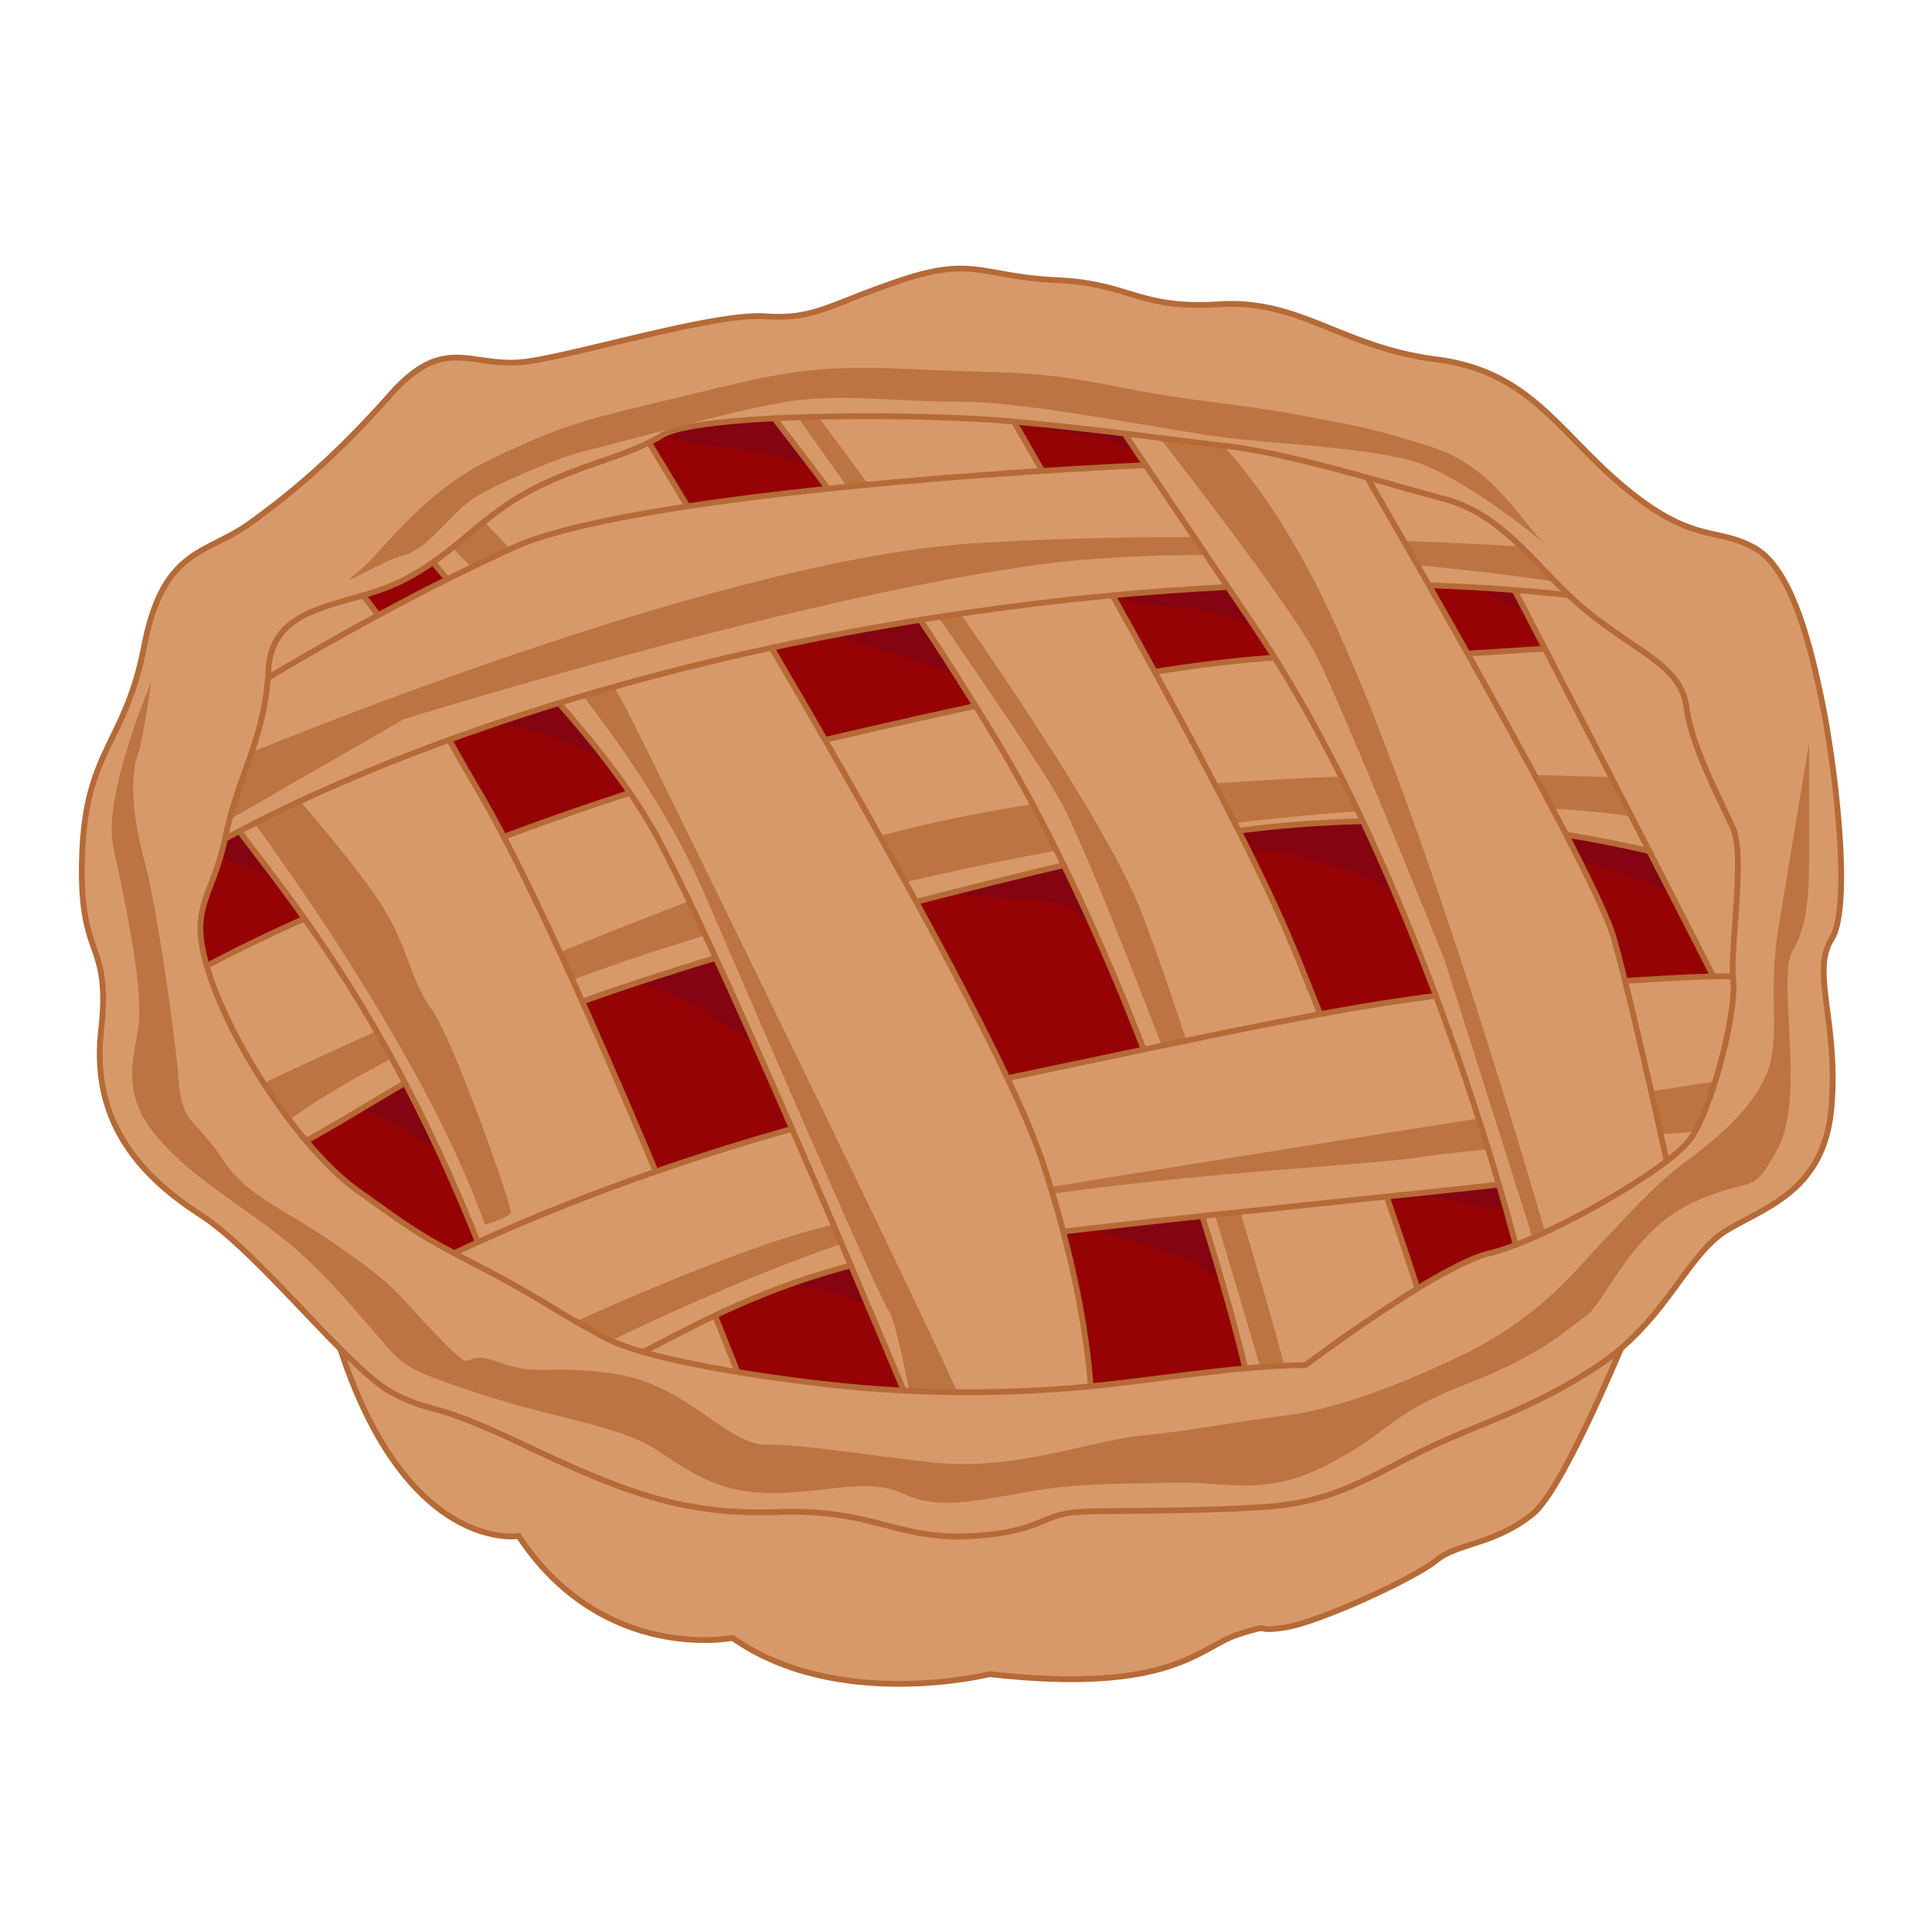 <svg id="Layer_2" data-name="Layer 2" xmlns="http://www.w3.org/2000/svg" viewBox="0 0 1000 1000"><defs><style>.cls-1{fill:#d8996a;stroke:#b56a37;stroke-miterlimit:10;stroke-width:3px;}.cls-2{fill:#950304;}.cls-3{fill:#840411;}.cls-4{fill:#bc7442;}</style></defs><title>pie</title><path class="cls-1" d="M857.81,652.21s-44.65,115.2-64.3,131.27-39.29,15.18-50,24.12-60.72,32.14-78.58,34.82-4.47-2.68-24.11,3.57-33.94,31.26-128.6,20.54c0,0-78.58,19.65-133.06-18.75,0,0-67,13.4-110.73-52.69,0,0-67,10.72-100-124.13S461.31,685.25,464,684.36,815.84,628.1,815.84,628.1Z"/><path class="cls-2" d="M800.66,680.79c1.78,0,109.84-68.77,117.88-93.77s11.6-169.67,8-185.75-64.29-111.63-83.05-122.34-167-72.34-226.82-79.48-270.59,1.79-298.27,5.36-148.24,77.69-159,83.94-53.58,87.52-53.58,89.3S72.85,471.82,74.63,504s84.84,146.45,111.63,164.31,225,82.16,252.72,82.16S703.32,735.26,714.93,729,800.66,680.79,800.66,680.79Z"/><path class="cls-3" d="M242.52,616.49c-8.93-20.54-35.72-33.94-52.69-41.08s-47.33-6.25-43.76-8S205,526.29,205,526.29l42,59.84Z"/><path class="cls-3" d="M151.43,463.78c-15.18-16.07-37.5-19.64-51.79-22.32s-15.15-21.45,2.25-29,29.9-14.72,34.36-12S151.43,463.78,151.43,463.78Z"/><path class="cls-3" d="M333.32,403.47c-18.47-7.56-43.47-24.52-67.58-27.2s-48.22-3.58-50.9-2.68,59.83-32.15,64.29-33,36.62,2.68,45.55,11.61S333.32,403.47,333.32,403.47Z"/><path class="cls-3" d="M519.49,363.9c-14.42-11.74-18.89-12.64-52.82-24.25s-52.69-16.07-61.62-9.82-8-7.14,21.43-17.86,75.91-19.65,77.69-19.65S519.49,363.9,519.49,363.9Z"/><path class="cls-3" d="M406.84,556.66c-6.26-8-11.61-14.29-37.51-30.37s-38.56-17-52.77-19.2-42.78-5.8-42.78-5.8,40.18-29.47,59.83-33.94,52.69-4.46,52.69-4.46Z"/><path class="cls-3" d="M469.35,691.5c-5.36-5.36-26.79-24.11-52.69-25s-49.12-2.68-51.8-4.47,42-28.57,51.8-31.25,45.54-4.47,45.54,0S469.35,691.5,469.35,691.5Z"/><path class="cls-3" d="M648,678.11s-19.65-23.22-42-29.47-34.56-14.29-49-9.38-24.25,15.63-22.46,6.7,18.75-34.83,44.65-37.51,42.86-14.29,48.22-6.25S648,678.11,648,678.11Z"/><path class="cls-3" d="M582.76,495.93c-7.14-12.5-24.11-23.22-30.36-26.79s-41.08-4.46-58.94-6.25-31.26,2.68-33.94,0-7.14-20.54,33.94-31.26S532.75,411.09,552.4,420,582.76,495.93,582.76,495.93Z"/><path class="cls-3" d="M735.47,472.71c-3.58-3.57-25-19.64-42.87-24.11s-24.11-7.14-36.61-8-27.69,7.15-28.58,0-15.18-32.14,16.08-41.07,51.79-22.33,69.65-5.36,28.58,42,25.9,54.47A204.43,204.43,0,0,0,735.47,472.71Z"/><path class="cls-3" d="M786.37,629c-6.25-2.68-17.86-4.46-34.83-8s-25.42.9-33.25,0-25.69-33,8.25-44.65,46.43-29.47,56.26-4.46S786.37,629,786.37,629Z"/><path class="cls-3" d="M870.31,467.35c-9.82-8.93-26.79-14.28-44.65-19.64s-27.68-5.36-34.83-8-13.39-33.93,8.93-36.61,33.94-20.54,49.12,0,26.79,39.29,26.79,44.65S870.31,467.35,870.31,467.35Z"/><path class="cls-3" d="M799.76,328.94c-8-12.51-14.28-13.4-29.47-21.44s-38.4-11.6-50.9-13.39S696.17,265.53,731,274.46s40.19,3.57,53.58,19.65,18.76,20.54,18.76,24.11S799.76,328.94,799.76,328.94Z"/><path class="cls-3" d="M664,328.94c-8.94-2.68-28.58-11.61-43.76-13.4s-21.44-.89-33.94-4.46-30.36,5.35-33.93,0-9.83-23.22,30.36-23.22,50-3.57,68.76,6.25,27.69,13.39,23.22,19.65S664,328.94,664,328.94Z"/><path class="cls-3" d="M437.2,245c-15.18-.89-33-10.71-55.37-12.5s-28.26-7.09-44.05-4.44-38.11,14.26-21.14-.92,19.65-40.18,57.15-30.36S437.2,207.49,441.66,220,437.2,245,437.2,245Z"/><path class="cls-3" d="M607.55,242.29c-6-3.55-31.93-16-50.69-17.84s-21.43-5.35-32.15-4.46-21-20.73,18.54-22.42,47.55-7.94,57.37,5.45S607.55,242.29,607.55,242.29Z"/><path class="cls-1" d="M88.92,512c6.25-11.61,181.28-92,313.45-123.24S631.88,337,698.85,339.65s181.29-16.07,200.93,0,26.79,117,13.4,117S769.4,396.81,577.4,441.46s-300,82.16-342,104.48S134,609.69,127.53,600.59,88.92,512,88.92,512Z"/><path class="cls-4" d="M131.79,594.16s69.65-71.44,310.77-131.27,390.25-47.26,423.29-35.24-17-24.59-17-24.59S588.12,387,426.48,441.46,104.1,576.3,104.1,576.3Z"/><path class="cls-1" d="M647.06,721c-.9-12.5-48.23-201.82-134.85-343.81s-137.52-183.07-125-187.53,117.88-5.36,117.88-5.36,125,212.54,162.53,301.84,72.33,200,72.33,200Z"/><path class="cls-4" d="M668,720.53c0-7.15-47.33-170.57-76.8-247.37s-184.4-279.8-184.4-279.8l.44,14.57s126.81,177.71,142.89,209,58,142,58,142l46.44,156.28Z"/><path class="cls-1" d="M899.78,530.76c-3.57-7.14-143.83-282.15-151.84-292s130.41,50.88,127.73,62.49S928,452.62,928,452.62Z"/><path class="cls-1" d="M390.76,734.37c0-3.57-94.66-242-141.1-321.49s-58-112.52-75.9-111.63S91.6,363.76,104.1,398.59s84.07,88.74,149.2,259.59S390.76,734.37,390.76,734.37Z"/><path class="cls-4" d="M251,633.9s12.51-3.57,13.4-6.25-29.47-89.3-41.08-105.37-11.61-32.15-26.79-55.37-50.9-63.41-50.9-63.41l-18.76,16.08S218,540.14,251,633.9Z"/><path class="cls-1" d="M208.59,662.93c.89-2.68,115.2-63.41,281.3-98.24S714,516.47,779.22,512s119.67-8.93,126.81-5.36,5.36,80.37-14.29,90.19S598.83,629,484.53,646,326.84,715.22,295.4,710.51s-91.28-47.58-91.28-47.58Z"/><path class="cls-4" d="M288.28,708.94c6.48-5.38,119.9-62.53,202.05-81.29s217-24.11,243.8-28.57S893,584.5,893,584.5l.07-25.61s-408,63.43-461.63,75-163.21,63.7-163.21,63.7Z"/><path class="cls-1" d="M472,729.9s-92-221.47-131.28-295.59-146.49-156.5-129.95-176,173.25-57.56,173.25-57.56l-65.62-.37S510.43,512,539.9,602.2s25.21,141.12,25.21,141.12Z"/><path class="cls-4" d="M222.43,272.23s99.78,92,142.32,190.66S455.51,672.3,460,678.55s12.5,51.8,12.5,51.8,29,10.22,28.79,3.77S357.27,433,326.91,372.25,241.16,260.9,241.16,260.9Z"/><path class="cls-1" d="M104.1,441.46c.9-.9,118.77-74.12,335.78-114.31s360.78-20.54,390.25-17-9.83-57.15-58-68.76-426,5.36-506.34,42-154.9,84.51-154.9,84.51Z"/><path class="cls-4" d="M844.86,308c-27.68-6.25-161.68-27.46-279.54-18.64S209,372.25,209,372.25L88.92,441.46l15.63-41.53S361.74,290.09,504.62,281.16s326,3.2,329.57,6.06S844.86,308,844.86,308Z"/><path class="cls-1" d="M789.94,666.5c0-3.57-49.12-206.29-141.1-342.92S542.57,168.19,551.5,167.3s126.81,29.47,126.81,29.47S823.88,444.14,835.48,486.11,865.85,615.6,865.85,615.6Z"/><path class="cls-4" d="M803.78,651.76s-73.22-259-127.7-359-100.68-97.3-100.68-97.3l15.84,19.61s75.86,96.07,90.18,124.38,66.1,156.92,66.1,156.92l51.93,163.74Z"/><path class="cls-1" d="M948,486.11c10.71-17,1.78-89.3-4.47-120.56s-16.07-71.44-35.72-82.16-31.26-1.78-66.08-30.36-49.12-60.72-98.24-67S673,154.8,631,157.48,585.44,146.76,547,145s-42.87-12.51-80.37,0S422,165.51,396.12,163.73,303.25,182.48,273.78,187s-42.87-15.18-71.45,17-50.9,50.91-73.22,67-44.65,12.5-54.48,63.41S44.27,387.88,42.48,443.24s15.19,42,9.83,90.2S73.74,609.34,104.1,629s76.8,80.37,99.13,92,17,2.68,67.87,26.79,82.15,36.62,131.27,34.83,61.62,14.29,99.13,12.5,37.5-11.61,57.15-12.5c.44,0,1.62-.19,3.44-.25,13.36-.48,60.79-.07,93-2.43,36.62-2.68,52.69-15.18,82.16-29.47s55.37-20.54,90.2-43.76S873,649.53,893.53,637s50.9-20.54,54.48-64.3S937.29,503.08,948,486.11ZM897.1,507.54c1.79,16.08-10.71,66.08-22.32,82.16S798,642.39,771.19,648.64s-95.56,58-95.56,58c-34.82,0-77.69,8-118.77,11.61a661.71,661.71,0,0,1-111.62,0c-31.26-2.68-107.17-12.5-132.17-25.89S278.24,671,247,654.89s-33.94-18.75-61.62-38.4-62.51-70.55-75.91-108.95,0-40.19,7.14-74.12,20.54-50.9,22.33-86.62,42-32.15,69.66-46.44,38.4-31.26,64.29-45.54,50.91-17.86,69.66-29.47,134-11.61,182.17-7.15,76.8,8.93,108.95,12.5S714.93,249.46,748,258.39s50,40.18,76.8,60.72S870.31,345.9,873,366.44,890.85,414.67,897.1,429,895.32,491.47,897.1,507.54Z"/><path class="cls-4" d="M58.56,437.89c5.36,25.89,17,75.9,12.5,97.33S66.6,571,80.88,587.91s28.58,25.9,54.48,44.65,38.4,33.94,56.26,54.48S206.8,707.58,247,721s74.12,17,92.87,29.47,33,22.33,59.83,22.33,50-8,67,0,32.15,5.36,61.62,0,46.43-4.47,76.8-5.36,49.11,8,83-9.82,29.47-25,70.55-41.08,50.9-27.69,61.61-34.83,23.22-43.76,55.37-58.94S906,621,920.32,594.16s-.8-88.64,7.64-102.36,8.44-33.38,8.44-53.91V384.3s-10.72,64.3-16.08,97.34,1.79,57.16-6.25,75-24.85,32.39-42.34,45.21S831,641.49,814.05,659.35a193,193,0,0,1-58.94,42.87C731,713.83,694.39,729,665.81,732.58s-45.75,7.5-74.67,10.45-66.43,19-111.08,13.66-64.29-8.93-83.94-8.93S355,716.51,318.43,711.15s-38.4,1.79-60.73-6.25-8,10.71-31.25-13.4-19.65-24.11-50-45.54-48.23-25.9-61.62-46.44-20.54-17-22.33-40.18S80.88,467.35,74.63,445s-7.14-42.87-3.57-53.58,7.14-38.4,7.14-38.4S53.2,412,58.56,437.89Z"/><path class="cls-4" d="M799.32,281.16c2.93,2.71-43.1-36.93-71.56-43.47s-61.5-7.43-91.86-11-102.7-18.76-138.42-18.76-61.62-4.46-90.2,0-90.19,22.33-102.69,25-44.66,16.07-58,24.11S222.43,283.84,209,287.41s-37.5,19.65-24.11,8.93,33.16-41.4,69.27-58.65,45.93-19.93,95.05-31.54,67-17.86,120.55-15.18S532.3,191,577,199.9s63.88,8.76,98.91,15.54,32.36,5.89,64.51,15.71S787.71,270.44,799.32,281.16Z"/></svg>